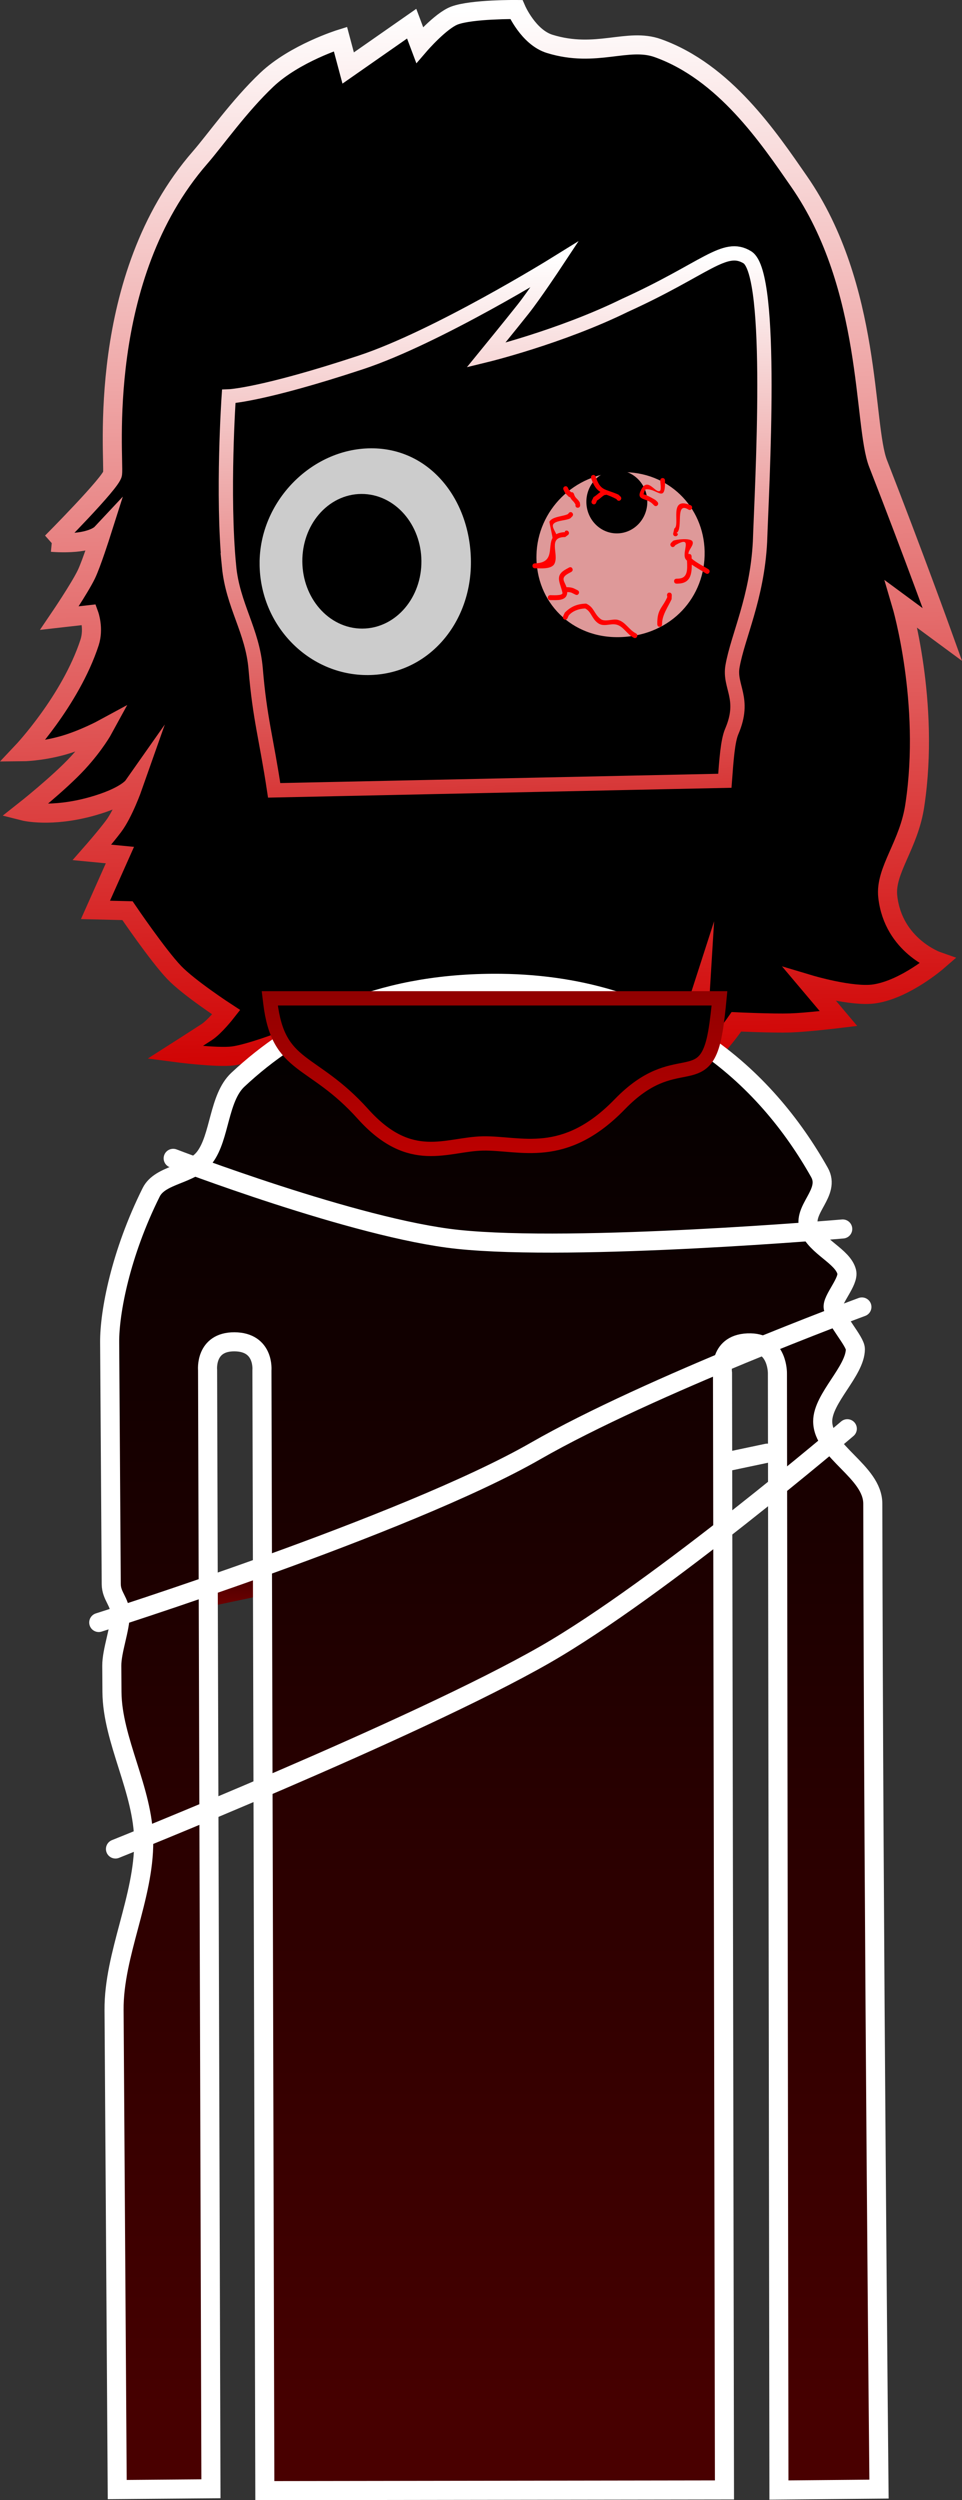 <svg version="1.1" xmlns="http://www.w3.org/2000/svg" xmlns:xlink="http://www.w3.org/1999/xlink" width="100.914" height="262.231" viewBox="0,0,100.914,262.231"><rect x="0" y="0" width="100.914" height="262.231" fill="#333333" stroke="none"/><defs><linearGradient x1="237.866" y1="43.554" x2="240.149" y2="155.115" gradientUnits="userSpaceOnUse" id="color-1"><stop offset="0" stop-color="#ffffff"/><stop offset="1" stop-color="#d00000"/></linearGradient><linearGradient x1="240.294" y1="69.579" x2="241.754" y2="140.936" gradientUnits="userSpaceOnUse" id="color-2"><stop offset="0" stop-color="#ffffff"/><stop offset="1" stop-color="#cc0000"/></linearGradient><linearGradient x1="213.186" y1="208.398" x2="213.186" y2="210.438" gradientUnits="userSpaceOnUse" id="color-3"><stop offset="0" stop-color="#4f0000"/><stop offset="1" stop-color="#690000"/></linearGradient><linearGradient x1="240.59" y1="145.595" x2="240.59" y2="303.691" gradientUnits="userSpaceOnUse" id="color-4"><stop offset="0" stop-color="#000000"/><stop offset="1" stop-color="#4a0000"/></linearGradient><linearGradient x1="240.902" y1="90.562" x2="240.902" y2="162.968" gradientUnits="userSpaceOnUse" id="color-5"><stop offset="0" stop-color="#000000"/><stop offset="1" stop-color="#bb0000"/></linearGradient></defs><g transform="translate(-188.733,-42.461)"><g data-paper-data="{&quot;isPaintingLayer&quot;:true}" fill-rule="nonzero" stroke-linejoin="miter" stroke-miterlimit="10" stroke-dasharray="" stroke-dashoffset="0" style="mix-blend-mode: normal"><path d="M194.167,99.342c0,0 6.259,-6.286 6.374,-7.187c0.202,-1.591 -1.826,-20.538 9.191,-33.182c1.553,-1.783 4.089,-5.4 6.996,-8.152c2.931,-2.775 7.717,-4.265 7.717,-4.265l0.811,3.039l6.661,-4.65l0.838,2.231c0,0 2.198,-2.552 3.675,-3.093c1.828,-0.67 6.466,-0.623 6.466,-0.623c0,0 1.261,2.912 3.502,3.604c4.87,1.503 8.172,-0.687 11.345,0.447c7.003,2.502 11.61,9.367 14.808,13.978c7.712,11.118 6.709,25.534 8.295,29.597c3.773,9.666 6.748,17.934 6.748,17.934l-4.293,-3.165c0,0 3.027,10.238 1.403,21.022c-0.607,4.234 -3.155,6.864 -2.845,9.634c0.578,5.161 5.216,6.776 5.216,6.776c0,0 -3.361,2.92 -6.585,3.414c-2.363,0.362 -6.802,-0.967 -6.802,-0.967l3.005,3.562c0,0 -3.329,0.402 -5.064,0.457c-1.83,0.058 -5.648,-0.118 -5.648,-0.118c0,0 -1.471,2.115 -2.434,2.956c-0.965,0.843 -3.351,2.095 -3.351,2.095c0,0 1.25,-3.221 1.612,-4.646c0.218,-0.86 0.355,-3.103 0.355,-3.103c0,0 -1.613,5.003 -9.617,7.141c-2.786,0.744 -5.381,-0.534 -10.007,-0.475c-3.535,0.02 -7.287,0.534 -10.054,0.55c-4.228,0.024 -7.661,0.253 -9.892,-0.189c-3.288,-0.653 -4.156,-2.33 -4.156,-2.33c0,0 -3.522,1.352 -5.26,1.579c-1.697,0.221 -6.088,-0.36 -6.088,-0.36c0,0 2.312,-1.475 3.325,-2.137c0.86,-0.561 2.051,-2.085 2.051,-2.085c0,0 -3.902,-2.54 -5.457,-4.167c-1.729,-1.809 -4.901,-6.485 -4.901,-6.485l-3.359,-0.082l2.564,-5.751l-2.927,-0.28c0,0 1.382,-1.574 2.256,-2.736c1.058,-1.406 2.036,-4.185 2.036,-4.185c0,0 -0.773,1.099 -4.254,2.082c-4.362,1.232 -7.19,0.512 -7.19,0.512c0,0 3.68,-2.901 5.684,-5.076c1.785,-1.938 2.67,-3.565 2.67,-3.565c0,0 -2.16,1.173 -4.351,1.774c-2.285,0.627 -4.164,0.64 -4.164,0.64c0,0 5.047,-5.341 7.053,-11.448c0.483,-1.471 -0.047,-2.927 -0.047,-2.927l-3.11,0.352c0,0 2.098,-3.094 2.816,-4.571c0.541,-1.112 1.543,-4.263 1.543,-4.263c0,0 -0.657,0.701 -2.693,0.883c-1.291,0.115 -2.465,0.002 -2.465,0.002z" fill="#000000" stroke="url(#color-1)" stroke-width="2" stroke-linecap="butt"/><path d="M212.759,101.859c-0.732,-7.561 -0.03,-17.821 -0.03,-17.821c0,0 3.409,-0.115 13.844,-3.561c8.017,-2.647 20.341,-10.289 20.341,-10.289c0,0 -2.096,3.167 -3.312,4.704c-1.293,1.635 -3.895,4.823 -3.895,4.823c0,0 7.801,-1.899 14.571,-5.223c8.491,-3.854 10.462,-6.511 12.85,-5.045c2.819,1.731 1.523,24.052 1.329,29.831c-0.301,5.896 -2.331,9.919 -2.884,13.069c-0.379,2.158 1.408,3.369 -0.08,6.837c-0.423,0.986 -0.561,3.004 -0.723,5.169c-3.211,0.068 -6.421,0.137 -9.632,0.205c-3.499,0.074 -6.998,0.149 -10.498,0.223c-3.499,0.074 -6.998,0.149 -10.498,0.223c-3.499,0.074 -6.998,0.149 -10.498,0.223c-2.05,0.044 -4.101,0.087 -6.151,0.131c-0.822,-5.47 -1.504,-7.484 -1.939,-12.726c-0.336,-4.047 -2.398,-6.645 -2.797,-10.774z" fill="#000000" stroke="url(#color-2)" stroke-width="1.5" stroke-linecap="butt"/><path d="M215.264,101.586c-0.031,-6.897 5.732,-12.746 12.338,-12.804c6.607,-0.058 11.2,5.706 11.231,12.603c0.031,6.897 -4.856,12.524 -11.463,12.582c-6.607,0.058 -12.075,-5.484 -12.106,-12.381z" fill="#cccccc" stroke="#000000" stroke-width="1.4" stroke-linecap="butt"/><path d="M221.698,101.353c-0.026,-3.209 2.19,-5.821 4.949,-5.833c2.759,-0.012 5.016,2.58 5.042,5.789c0.026,3.209 -2.19,5.821 -4.949,5.833c-2.759,0.012 -5.016,-2.58 -5.042,-5.789z" fill="#000000" stroke="#000000" stroke-width="2.5" stroke-linecap="butt"/><path d="M244.308,100.69c0.1,-5.081 4.263,-9.294 9.58,-9.407c5.317,-0.113 9.357,3.921 9.461,9.002c0.104,5.081 -3.692,9.503 -9.503,9.7c-5.527,0.188 -9.642,-3.989 -9.538,-9.295z" fill="#de9999" stroke="#000000" stroke-width="1.4" stroke-linecap="butt"/><path d="M250.494,95.159c-0.035,-1.69 1.256,-3.088 2.883,-3.123c1.627,-0.035 2.974,1.307 3.008,2.997c0.035,1.69 -1.256,3.088 -2.883,3.123c-1.627,0.035 -2.974,-1.307 -3.008,-2.997z" fill="#000000" stroke="#000000" stroke-width="0.5" stroke-linecap="butt"/><path d="M250.925,95.336c-0.226,-0.111 -0.119,-0.346 -0.119,-0.346l0.193,-0.392c0.29,-0.17 0.492,-0.383 0.718,-0.538c-0.388,-0.234 -0.685,-0.598 -0.974,-1.436c0,0 -0.084,-0.245 0.151,-0.332c0.235,-0.087 0.32,0.157 0.32,0.157c0.524,1.525 0.909,1.246 2.384,1.884l0.224,0.204c0,0 0.18,0.18 0.008,0.367c-0.173,0.187 -0.353,0.008 -0.353,0.008l-0.092,-0.11c-0.4,-0.213 -0.739,-0.34 -1.031,-0.453c-0.053,0.023 -0.101,0.024 -0.101,0.024c-0.198,-0.039 -0.59,0.438 -0.892,0.584l-0.102,0.255c0,0 -0.107,0.235 -0.333,0.123z" fill="#ff0000" stroke="none" stroke-width="0.5" stroke-linecap="butt"/><path d="M257.701,95.463c-0.173,0.187 -0.353,0.008 -0.353,0.008l-0.158,-0.157c-0.67,-0.692 -1.85,-0.289 -1.16,-1.558c0.697,-1.281 1.49,0.551 1.949,0.175c0.139,-0.114 0.017,-0.924 0.014,-1.062c0,0 -0.005,-0.26 0.245,-0.265c0.25,-0.005 0.255,0.254 0.255,0.254c0.051,2.472 -0.797,0.831 -1.988,0.924c-0.144,0.011 -0.217,0.355 -0.267,0.531c0.268,0.012 1.22,0.552 1.298,0.628l0.158,0.157c0,0 0.18,0.18 0.008,0.367z" fill="#ff0000" stroke="none" stroke-width="0.5" stroke-linecap="butt"/><path d="M259.598,98.707c-0.25,0.005 -0.255,-0.254 -0.255,-0.254l0.127,-0.556c0.662,-0.362 -0.665,-3.446 1.718,-2.442c0,0 0.226,0.111 0.119,0.346c-0.107,0.235 -0.333,0.123 -0.333,0.123c-1.482,-0.956 -0.527,2.026 -1.271,2.433l0.14,0.086c0,0 0.005,0.26 -0.245,0.265z" fill="#ff0000" stroke="none" stroke-width="0.5" stroke-linecap="butt"/><path d="M259.445,103.423c-0.005,-0.26 0.245,-0.265 0.245,-0.265l0.154,-0.003c1.054,-0.022 1.002,-0.94 0.955,-1.887c-0.032,-0.031 -0.062,-0.062 -0.092,-0.094c-0.611,-0.661 0.874,-2.69 -1.132,-1.531l-0.087,0.114c0,0 -0.173,0.187 -0.353,0.008c-0.18,-0.18 -0.008,-0.367 -0.008,-0.367l0.215,-0.214c0.281,-0.148 1.812,-0.319 2.024,0.053c0.221,0.388 -0.47,0.922 -0.411,1.337c0.021,-0.006 0.044,-0.009 0.071,-0.01c0.25,-0.005 0.255,0.254 0.255,0.254c0.002,0.076 0.004,0.153 0.006,0.23c0.499,0.444 1.415,0.89 1.764,1.12c0,0 0.211,0.14 0.077,0.359c-0.134,0.219 -0.345,0.079 -0.345,0.079c-0.445,-0.295 -1.004,-0.589 -1.482,-0.927c0.001,1.05 -0.164,1.968 -1.445,1.996l-0.154,0.003c0,0 -0.25,0.005 -0.255,-0.254z" fill="#ff0000" stroke="none" stroke-width="0.5" stroke-linecap="butt"/><path d="M258.947,104.617c0.25,-0.005 0.255,0.254 0.255,0.254l-0.017,0.437c-0.396,0.849 -1.02,1.689 -1.001,2.632c0,0 0.005,0.26 -0.245,0.265c-0.25,0.005 -0.255,-0.254 -0.255,-0.254c-0.033,-1.602 0.527,-1.689 1.049,-2.865l-0.031,-0.204c0,0 -0.005,-0.26 0.245,-0.265z" fill="#ff0000" stroke="none" stroke-width="0.5" stroke-linecap="butt"/><path d="M247.929,107.429c-0.226,-0.111 -0.119,-0.346 -0.119,-0.346l0.168,-0.36c0.621,-0.636 1.304,-0.931 2.248,-0.951c0.869,0.41 0.789,1.057 1.512,1.614c0.449,0.346 1.251,-0.04 1.766,0.081c0.84,0.197 1.189,1.055 1.936,1.423c0,0 0.226,0.111 0.119,0.346c-0.107,0.235 -0.333,0.123 -0.333,0.123c-0.703,-0.346 -1.099,-1.209 -1.827,-1.384c-0.65,-0.156 -1.337,0.283 -1.945,-0.161c-0.66,-0.482 -0.684,-1.195 -1.332,-1.533c-0.654,0.014 -1.341,0.267 -1.732,0.738l-0.128,0.288c0,0 -0.107,0.235 -0.333,0.123z" fill="#ff0000" stroke="none" stroke-width="0.5" stroke-linecap="butt"/><path d="M249.445,104.714c-0.107,0.235 -0.333,0.123 -0.333,0.123l-0.318,-0.157c-0.163,-0.099 -0.364,-0.12 -0.557,-0.118c-0,0.02 -0.001,0.041 -0.003,0.062c-0.061,0.933 -1.177,0.766 -1.778,0.779c0,0 -0.25,0.005 -0.255,-0.254c-0.005,-0.26 0.245,-0.265 0.245,-0.265c0.125,-0.003 1.365,0.098 1.289,-0.249c-0.248,-1.127 -0.857,-1.801 0.396,-2.486l0.305,-0.167c0,0 0.221,-0.121 0.338,0.109c0.117,0.23 -0.105,0.351 -0.105,0.351l-0.305,0.167c-0.881,0.482 -0.412,0.812 -0.206,1.438c0.294,0 0.602,0.033 0.863,0.172l0.306,0.151c0,0 0.226,0.111 0.119,0.346z" fill="#ff0000" stroke="none" stroke-width="0.5" stroke-linecap="butt"/><path d="M248.761,96.249c0.18,0.18 0.008,0.367 0.008,0.367l-0.215,0.214c-0.449,0.235 -1.354,0.205 -1.72,0.538c-0.286,0.26 0.068,0.701 0.255,1.125c0.216,-0.123 0.512,-0.202 0.92,-0.219l-0.024,-0.084c0,0 0.173,-0.187 0.353,-0.008c0.18,0.18 0.008,0.367 0.008,0.367l-0.326,0.243c-1.886,-0.016 -0.63,1.778 -1.12,2.788c-0.307,0.632 -1.541,0.477 -2.056,0.488c0,0 -0.25,0.005 -0.255,-0.254c-0.005,-0.26 0.245,-0.265 0.245,-0.265c2.132,-0.045 1.325,-1.722 1.858,-2.66c-0,-0.004 -0,-0.007 -0,-0.007c-0.003,-0.171 -0.339,-1.665 -0.327,-1.689c0.276,-0.574 1.499,-0.558 1.958,-0.823l0.087,-0.114c0,0 0.173,-0.187 0.353,-0.008z" fill="#ff0000" stroke="none" stroke-width="0.5" stroke-linecap="butt"/><path d="M247.953,93.491c0.221,-0.121 0.338,0.109 0.338,0.109l0.139,0.282c0.072,0.071 0.145,0.142 0.217,0.212c0.212,-0.056 0.289,0.167 0.289,0.167c0.147,0.504 0.371,0.453 0.623,0.915l0.032,0.276c0,0 0.005,0.26 -0.245,0.265c-0.25,0.005 -0.255,-0.254 -0.255,-0.254l0.025,-0.045c-0.19,-0.423 -0.376,-0.398 -0.574,-0.802c-0.097,-0.005 -0.17,-0.077 -0.17,-0.077c-0.114,-0.115 -0.228,-0.23 -0.342,-0.345l-0.182,-0.353c0,0 -0.117,-0.23 0.105,-0.351z" fill="#ff0000" stroke="none" stroke-width="0.5" stroke-linecap="butt"/><path d="M269.206,194.879l-3.878,0.818" fill="none" stroke="#ffffff" stroke-width="2" stroke-linecap="round"/><path d="M215.125,209.009l-3.878,0.818" fill="none" stroke="url(#color-3)" stroke-width="2" stroke-linecap="round"/><path d="M201.03,303.582c0,0 -0.156,-23.578 -0.332,-50.316c-0.038,-5.82 3.151,-11.789 3.112,-17.698c-0.035,-5.314 -3.299,-10.578 -3.332,-15.64c-0.006,-0.925 -0.012,-1.843 -0.018,-2.754c-0.01,-1.575 0.892,-3.872 0.882,-5.396c-0.009,-1.326 -0.93,-1.886 -0.939,-3.166c-0.071,-10.837 -0.131,-19.936 -0.167,-25.368c-0.021,-3.151 1.151,-9.3 4.357,-15.729c0.953,-1.912 4.195,-1.79 5.625,-3.68c1.599,-2.113 1.439,-6.226 3.468,-8.123c6.155,-5.754 14.515,-10.054 26.752,-10.116c18.209,-0.093 28.666,9.903 34.258,19.839c1.201,2.134 -1.859,3.854 -1.078,5.881c0.746,1.938 3.524,2.89 3.938,4.551c0.251,1.01 -1.563,2.883 -1.42,3.738c0.219,1.308 2.326,3.529 2.325,4.36c-0.004,2.301 -3.427,5.154 -3.427,7.567c-0,3.212 5.25,5.278 5.256,8.642c0.077,45.896 0.651,103.359 0.651,103.359l-10.497,0.098l-0.159,-117.106c0,0 0.075,-3.16 -2.816,-3.216c-3.434,-0.066 -2.945,3.177 -2.945,3.177l0.205,117.134l-48.214,0.074l-0.305,-117.504c0,0 0.279,-2.977 -2.886,-2.992c-3.111,-0.015 -2.816,2.966 -2.816,2.966l0.353,117.334z" fill="url(#color-4)" stroke="#ffffff" stroke-width="2" stroke-linecap="butt"/><path d="M263.773,150.673c-1.121,6.512 -4.162,1.559 -10.019,7.603c-5.858,6.044 -10.407,4.044 -14.367,4.117c-3.811,0.07 -7.582,2.471 -12.582,-3.095c-5.324,-5.927 -8.875,-4.653 -9.716,-11.674c-0.018,-0.153 -0.037,-0.304 -0.055,-0.452c2.029,0 4.057,0 6.086,0c3.5,0 7,0 10.5,0c3.5,0 7,0 10.5,0c3.5,0 7,0 10.5,0c3.195,0 6.389,0 9.584,0c-0.114,1.192 -0.243,2.406 -0.431,3.501z" fill="#000000" stroke="url(#color-5)" stroke-width="1.5" stroke-linecap="butt"/><path d="M277.616,192.315c0,0 -19.653,16.773 -31.691,23.677c-13.603,7.803 -45.079,20.403 -45.079,20.403" fill="none" stroke="#ffffff" stroke-width="2" stroke-linecap="round"/><path d="M277.135,171.363c0,0 -27.945,2.403 -40.392,1.09c-10.699,-1.129 -29.843,-8.499 -29.843,-8.499" fill="none" stroke="#ffffff" stroke-width="2" stroke-linecap="round"/><path d="M279.147,179.542c0,0 -22.209,8.209 -34.247,15.114c-13.603,7.803 -45.809,17.983 -45.809,17.983" fill="none" stroke="#ffffff" stroke-width="2" stroke-linecap="round"/></g></g></svg>